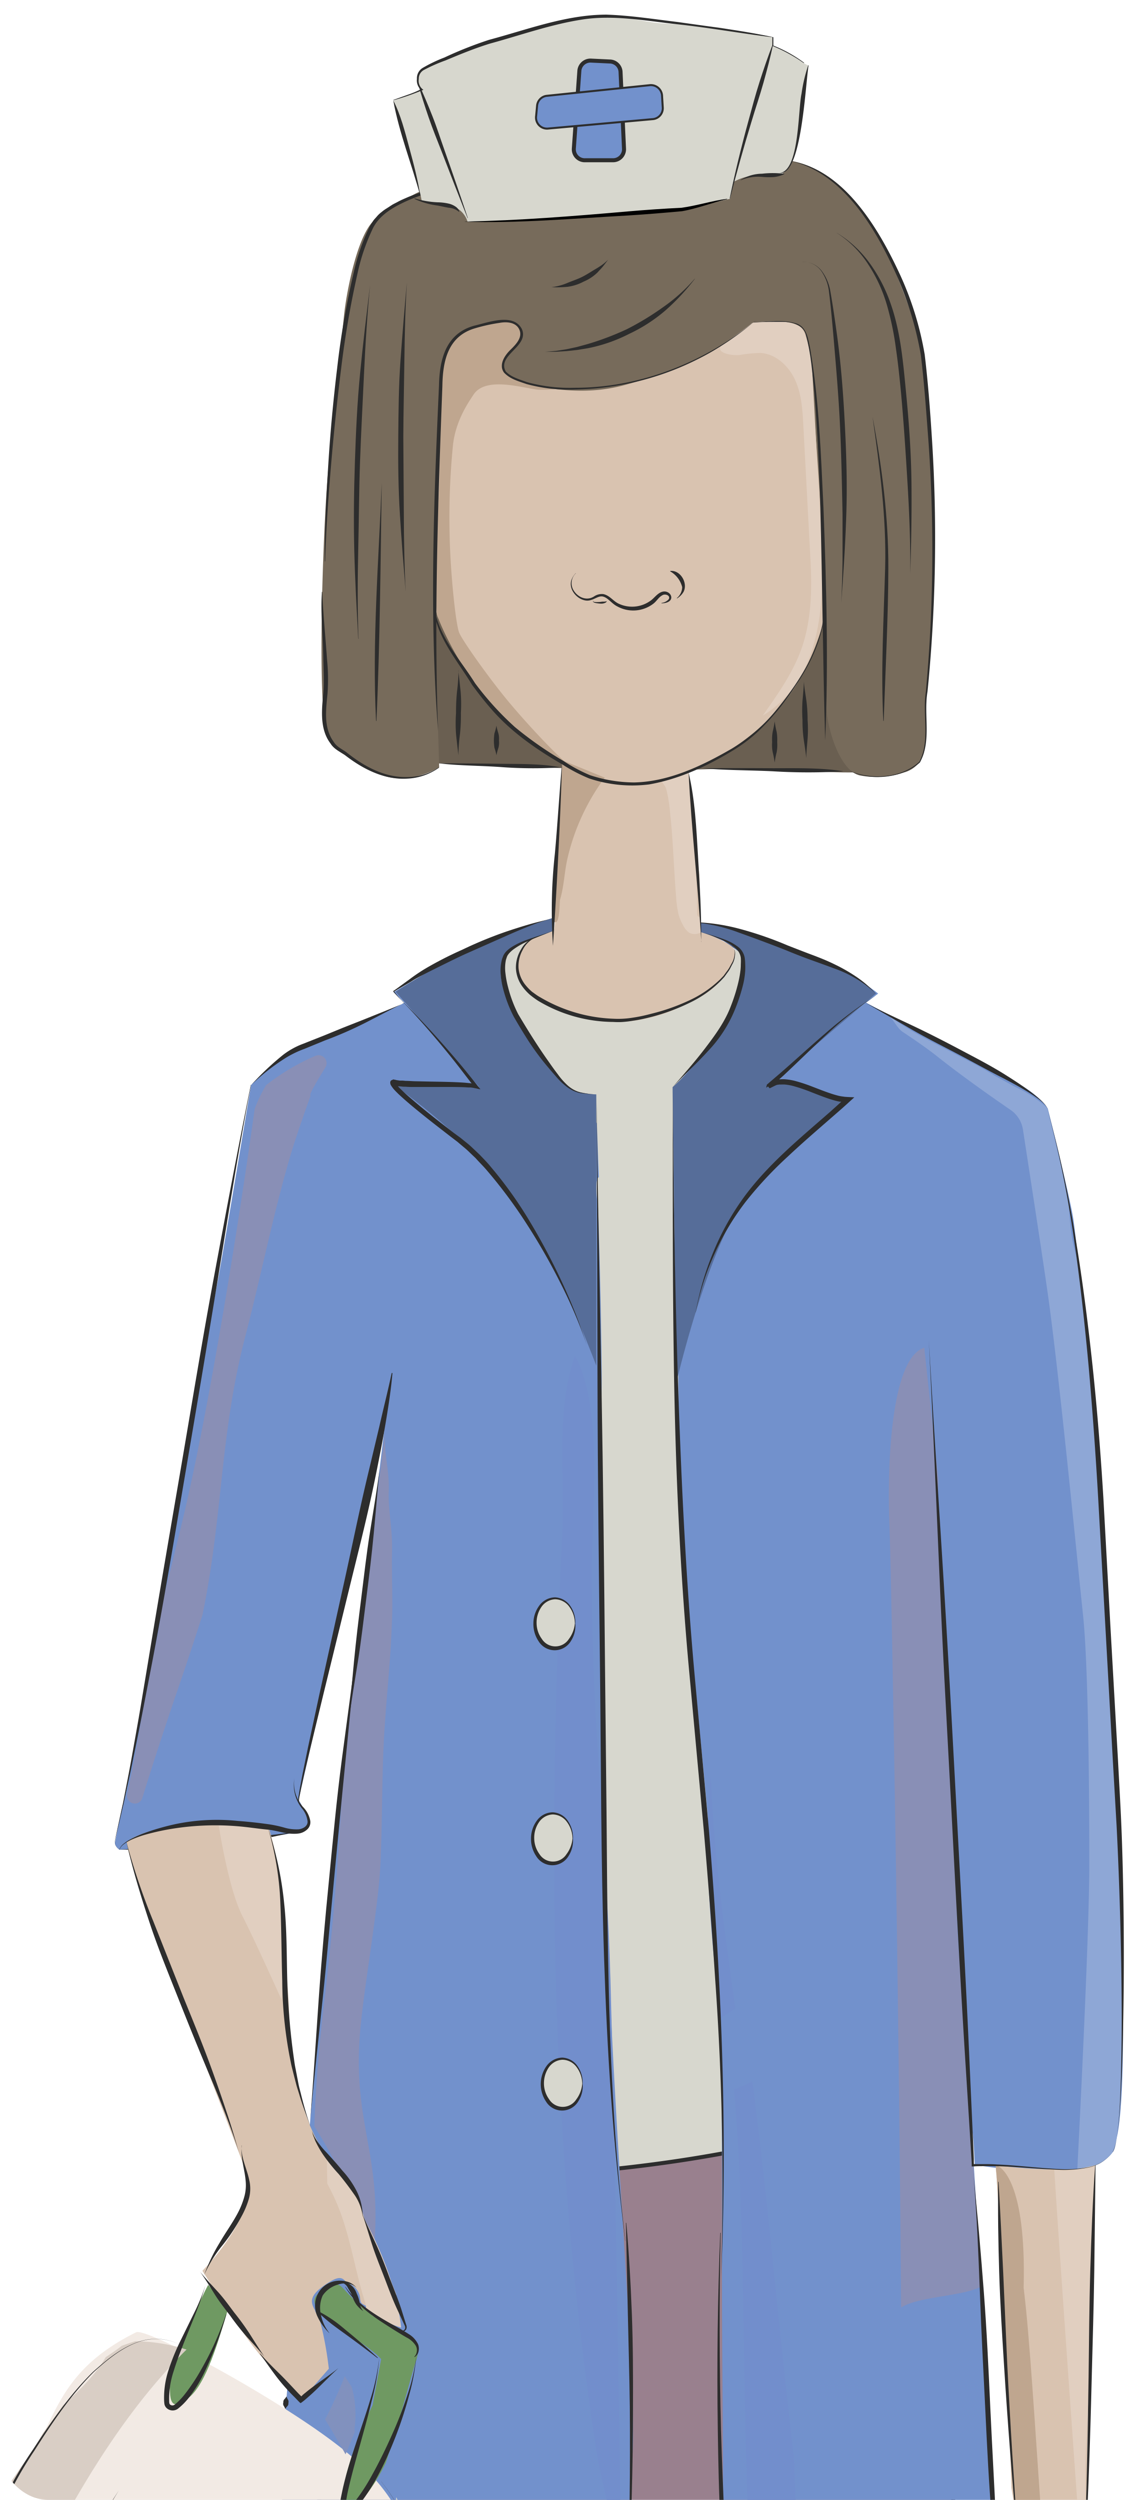<svg xmlns="http://www.w3.org/2000/svg" xmlns:xlink="http://www.w3.org/1999/xlink" viewBox="0 0 285 624"><defs><style>.cls-1{fill:none;}.cls-2{isolation:isolate;}.cls-3{clip-path:url(#clip-path);}.cls-4{fill:#d7d7ce;}.cls-5{fill:#99808e;}.cls-21,.cls-22,.cls-5{stroke:#2d2d2d;stroke-miterlimit:10;}.cls-21,.cls-22,.cls-6{fill:#7291cc;}.cls-7{fill:#2d2d2d;}.cls-8{fill:#d9c3b0;}.cls-9{fill:#f2eae4;}.cls-10{fill:#566d99;}.cls-11{fill:#6f9962;}.cls-12{fill:#8191be;}.cls-13{fill:#898fb6;}.cls-14{fill:#728ecc;}.cls-15{fill:#bfa68f;}.cls-16{fill:#d9cec5;mix-blend-mode:multiply;}.cls-17{fill:#8ea7d6;}.cls-18{fill:#e1cfc0;}.cls-19{fill:#6a5f51;}.cls-20{fill:#776b5b;}.cls-22{stroke-width:0.5px;}.cls-23{fill:#010101;}</style><clipPath id="clip-path"><rect class="cls-1" width="285" height="624" rx="12"/></clipPath></defs><g class="cls-2"><g id="artwork"><g class="cls-3"><g id="nurse_torso_neutral"><path class="cls-4" d="M126.66,236.07l-10,6.25,13,231.27c-.21,12.18-.21,67.56-.21,67.56l80.06,1.21L195.58,313l9-62-19.85-13.44-22.43-11-30.2,7.78A43.78,43.78,0,0,0,126.66,236.07Z"/><path class="cls-5" d="M139.23,628.61a837.4,837.4,0,0,0,99.31.13c-1.46-15.7-2.59-28.07-3.07-34.47-.59-7.76-2.53-34.48-5.06-69.58a74.63,74.63,0,0,1-18,5.27q-2.71.81-5.44,1.55c-32.89,9-66.63,12.23-100.24,12.14q-8.64,1.22-17.31,2c-1.88,15.9-6.05,48.91-10.18,82.06C99.3,627.45,119.33,627.58,139.23,628.61Z"/><path class="cls-6" d="M268,303.7c-1.09-6.29-6.27-26.95-6.27-26.95s-1.55-2.9-7.11-6.1l-38.28-20.37,3-2.26s-13.4-11.67-43.6-16.23a.57.57,0,0,0-.29,1.1c6,2.36,8.08,2.66,9.52,4.92s1.15,5.73-.48,10.17a56.94,56.94,0,0,1-6.61,12.21c-2.07,3.1-9.56,11.17-9.56,11.17s0,4.64,0,5.7l.18,5.84c.12,3.74.26,7.49.41,11.23,1.16,29.56-.22,53.7,1.34,83.25s5.82,64.68,8.1,94.28c.07.89.21,1.81.21,2.7.2,2.66.38,5.33.51,8,1.76,34.87,1.1,70.06,1.34,105l.18,26.77c0,4.46,0,8.92.09,13.38,0,2.72,0,2.67,2.69,2.71,2.3,0,4.61,0,6.91,0q26.49,0,52.94-1.68c.41,0,4.75-.26,4.75-.31-2-30.52-3.57-77.17-5.63-98.95.77,1.33,1.13,11.09,1.13,11.09s15.09,2.7,25.55,1.11c5.74-.88,8.94-3.53,9.93-7.88C285.26,505.73,270.66,318.88,268,303.7Z"/><path class="cls-6" d="M139.23,628.61q9.47.57,18.89.92c-.92-.24-.05-18.67,0-20.22.06-12-.68-23.86-1.41-35.84-1.88-30.86-3.95-61.75-5-92.58,0-1.25-.09-2.5-.13-3.75-.83-24.87-1.5-48.18-1.33-73.07.17-12-.42-21,0-31.1.21-4.73-.13-10.89-.13-15.62,0-5.14.22-9.59.18-14.73q-.15-15.42-.6-30.83-.13-4.77-.3-9.55c0-1.46-1.18-7.52.2-8.43-.17-4.24-.34-8.69-.51-13.42-4-4.35-11.74-13.13-16.62-21.29-1.22-2.06-8.69-12.92-9.06-15.4-.68-4.5,1.57-6.59,2.49-7.25,1.25-.91,13.66-7.19,12.12-7-6.2.8-24.72,9.49-26.92,10.68-.36.19-12.82,7.54-12.82,7.54s2.68,2.55,2.68,2.56c.14.49-12.14,5.11-18.49,8.17-13.18,4.94-19.77,12.47-19.77,12.47s-6.69,40.24-8.2,48.21C45.86,364.74,33.29,441.44,31.07,449c-.77,2.6-1.74,7.82-2.34,10.8-.21,1,1.08,1.92,1.08,1.92l2.17-.06-.31-1.83A38.59,38.59,0,0,1,51.43,455c3.5.07,15.52,1.22,15.52,1.22l.62,2.13s7.88-.66,9.11-2.25-2.09-6.83-2.09-6.83l21.8-95.83S83.65,461.05,82.7,471.07,70.38,607.94,70.38,615.46c0,1.8.05,6.35.12,12.36C93.48,627.44,116.44,627.43,139.23,628.61Z"/><path class="cls-7" d="M74.59,457.15c-3.69.72-7.37,1.57-11.06,2.31s-7.44,1.25-11.19,1.67a90.67,90.67,0,0,1-11.29.84c-1.89,0-3.78,0-5.66-.09l-2.83-.13-2.82-.17v0c1.89,0,3.77,0,5.64-.12s3.75-.28,5.62-.47l11.19-1.11c3.73-.44,7.44-1,11.19-1.37s7.49-.79,11.21-1.36Z"/><path class="cls-8" d="M271.85,598.42c.23-8.81.47-18,.88-26.81-.58-10.74,1-23.4.87-31.14a11.61,11.61,0,0,1-5.67,1,122.24,122.24,0,0,1-19.19-1c-.07,1.78.33,2.8.19,2.81,1.26,15.94,3.28,61.61,3.68,77.65.37,2.21.74,4.49,1.12,6.78,5.2-.4,12.13,2.19,17.33,1.7C271.61,619.6,271.51,608.23,271.85,598.42Z"/><path class="cls-9" d="M90,624.06a1.45,1.45,0,0,1-2.05.23c-.12.2-.21.41-.34.61-.79,1.31-3.05.15-2.26-1.16a43.74,43.74,0,0,0,3.62-8,1.17,1.17,0,0,1-.89-1.35c.06-.27.13-.55.2-.82-1.24-1.08-2.55-2.16-4-3.26C68.84,598.36,36.52,580.91,34,582.17c-22.26,11.07-19.35,24.48-31.58,38.6a52,52,0,0,0-6.07,8.63c34.34-.43,69-1.93,103.44-1.8a46.83,46.83,0,0,0-6.34-9C92.36,620.49,91.2,622.3,90,624.06Z"/><path class="cls-7" d="M156.71,646.42q.82-22.89.6-45.79c-.09-7.63-.32-15.26-.48-22.89s-.33-15.26-.49-22.89h.1c.68,7.61,1.1,15.24,1.39,22.87s.3,15.28.28,22.92q0,22.9-1.3,45.79Z"/><path class="cls-7" d="M180,557.34q-.54,24.54.09,49.07c.22,8.18.61,16.35.92,24.52s.67,16.34,1,24.52h-.1c-.86-8.14-1.45-16.31-1.9-24.48s-.6-16.37-.72-24.55q-.36-24.55.61-49.09Z"/><path class="cls-10" d="M138.19,229.09s-16.06,5.2-23.36,8.88c-4.16,2.1-16,9.58-16,9.58l20.79,23.69-21.7-.72a151.62,151.62,0,0,1,28.39,25.86c11,13.24,22.63,44.53,22.63,44.53l0-67.74s-4.49,0-6.91-1.8c-3.43-2.54-5.74-6.53-11.34-14.92a61.2,61.2,0,0,1-4.83-9.78,9.21,9.21,0,0,1,.27-7.76,8.76,8.76,0,0,1,4.29-3.55c3.57-1.49,7.94-3.05,7.94-3.05Z"/><path class="cls-10" d="M168,271.37l.88,74s9.26-40.14,20.18-49.78c9.13-8.07,21.88-21,21.88-21l-12.42-4.1-6.24.16L218.8,248a47,47,0,0,0-9.37-6.28c-5.91-3-13.92-5.63-19.35-7.8-6-2.41-15-3.61-15-3.61l0,2.39,5.25,1.89,4.29,3s4.48,7.29-8.15,24.29A56.68,56.68,0,0,1,168,271.37Z"/><path class="cls-11" d="M96.37,614.74c4.25-13.13,6.06-20.93,7.6-25.63,2.12-6.4-3.16-5.46-12.32-12.39-8-6-5.55-8.7-11.75-4.5s10.25,11.11,15.31,16.64l-2.15,11.55a91.43,91.43,0,0,0-6.54,17.23c-.47,2-1,7.22-1.21,10l1.86,0A46.27,46.27,0,0,0,96.37,614.74Z"/><path class="cls-11" d="M52,570.33c-1,1.75-10.29,21.11-9.74,23.72s-.95,9.23,5,4.36c4.32-3.58,7.33-14.17,9.69-22C55.41,574.28,53.62,572.34,52,570.33Z"/><path class="cls-8" d="M78.77,577a1.24,1.24,0,0,1-.11-.36c-1.57-2.58-.77-4.25,3.51-6.95,2.59-1.63,3.48-1.19,4.39.12a4.4,4.4,0,0,1,3.4,4,4.09,4.09,0,0,0,.18.87l.26.32a11.32,11.32,0,0,0,1.84.93,20.28,20.28,0,0,0,4.49.94A6.93,6.93,0,0,0,99,572.75s-7-17.35-9.95-25c-8.74-10.92-10.85-12.94-14.62-26.37C72,513,72.57,505.24,71.89,496.5c-.42-5.34-.79-10.66-.68-16-.81-7.72-1.69-17.34-4.26-24.67-5.11-.29-13.17-.93-17.34-.76-3.76.76-13.06,1-17.94,4.69.29,7.62,30.47,82.78,30.57,84.83.49,10.19-11.68,22.22-11.68,22.22S61.52,584.46,66,589s9.68,9.66,9.68,9.66l6.45-7.39A84.42,84.42,0,0,0,80,579.58Q79.4,578.28,78.77,577Z"/><path class="cls-12" d="M88.61,605.75a25.19,25.19,0,0,0-.76-9.92c-.57-.9-1.16-1.8-1.74-2.7a103.46,103.46,0,0,1-4.92,10.79c1.77,2.87,3.49,5.78,5.12,8.72q1.17-2.79,2.32-5.6A4.24,4.24,0,0,1,88.61,605.75Z"/><path class="cls-13" d="M97.93,387.2c.15-5.28-1-10.35-.83-14.86.26-6.15-1.69-10.25-.64-16.59.06-.31-4.06,31.65-9.22,71.28-.17,4.05-1.29,10.58-1.49,14.63a4.68,4.68,0,0,1,0,.92c0,.43-.09.86-.13,1.29-1,19.7-2.58,39.37-5,58.94-1,9.31-1.84,18.62-2.09,28,5.54,8.51,10.29,19.51,15,29.11,1.7-22.81-5.51-30.1-3.57-52.9.9-10.62,4.39-30,5-40.62.57-10,.38-23.24,1-33.35.77-12.5,1.58-17.4,2-29.91C98.09,399,97.8,391.87,97.93,387.2Z"/><path class="cls-13" d="M242.66,533.59c-.53-5.45-.95-21.23-1.47-26.68-1.54-16.07-2.47-25.63-2.29-41.78.09-8.05-1.6-16.91-1.72-24.95-.12-8.2-.53-16.41-1-24.59s-1-16.24-1.57-24.36a203.39,203.39,0,0,1-.22-20.66c0-.47,0-.95,0-1.42-2-18.35-3.52-32.73-3.52-32.73-8.06,2.4-9.39,27.81-8.69,44.83.44,10.8,2.31,113,2.9,194.75,4.18-2.76,15.4-2.8,19.81-5.18C244.27,556,243.76,549.23,242.66,533.59Z"/><path class="cls-14" d="M147.87,397.26c-.68-16.22,3.58-44.54-4.26-58.83-4.86,13.83-2.45,29.39-3.14,43.76-.77,16.09-1.37,32.19-1.71,48.29-.7,32.14-.42,64.32,1.43,96.42,1.6,28,4.39,55.84,8.57,83.54.88,5.83,2.55,12.38,4,18.86l2.27.11c-.72-45.11-1.3-90.22-2.55-135.32C151.58,461.82,147.87,429.56,147.87,397.26Z"/><path class="cls-13" d="M78.86,263.52a55.66,55.66,0,0,0-12.41,7.36,37.88,37.88,0,0,0-2.83,5.88c-4,28.68-11.36,74.88-18,102.65q-2.53,10.53-5.16,21a2,2,0,0,0-.05.26,83,83,0,0,1-1.25,8.42c-.65,3.1-1.41,6.17-2.17,9.24a.86.86,0,0,0,0,.17c-1.52,9.81-3.1,19.62-5.23,29.32a2,2,0,0,0,1,2.14h0a1.94,1.94,0,0,0,2.79-1.15c3-9.73,6.2-19.39,9.5-29,1.89-5.51,3.7-11,5.48-16.57l.06-.22c5.15-24.89,4.29-44.9,10.71-69.57,3.89-14.94,6.92-30.38,11.29-45.18,1.55-5.22,4.76-14.12,5-14.83-.65.1,1.61-3.59,3.76-7.13A2,2,0,0,0,78.86,263.52Z"/><path class="cls-15" d="M255.79,572c0-.27-.07-.56-.11-.88.73-26.49-5.63-30.44-6.94-30.63.89,12.18,3,54.48,3.37,66.68.12,4.25.63,8.5.95,12.74.2,2.61.37,5.22.54,7.83q3.22-.24,6.43-.51C258.64,607.34,257.12,582.53,255.79,572Z"/><path class="cls-16" d="M33.74,584.41q-1.68.54-3.33,1.14c-1.28,1-2.62,1.91-4,2.83-2.6,4.47-6.6,8.34-10.68,12-1.59,2.37-3.29,4.66-5,6.94a85.51,85.51,0,0,1-5.68,8.76c-1.32,2-2.76,4-4.2,6C-.28,624.53-1.4,627-2.5,629.39q9.16-.12,18.37-.33c8.25-14.93,18.17-30.12,30.72-42.57A43.13,43.13,0,0,0,33.74,584.41Z"/><ellipse class="cls-4" cx="140.48" cy="520.12" rx="5" ry="6.23"/><path class="cls-7" d="M145.43,520.12a7.1,7.1,0,0,0-1.36-4.07,4.46,4.46,0,0,0-3.59-1.91,4.39,4.39,0,0,0-3.46,2,7,7,0,0,0-1.15,4,6.75,6.75,0,0,0,1.29,3.87,4,4,0,0,0,6.75.08,7.48,7.48,0,0,0,1.52-4h.1a6.9,6.9,0,0,1-1.05,4.37,4.71,4.71,0,0,1-8.12.08,7.82,7.82,0,0,1,.13-8.8,5,5,0,0,1,4-2.13,4.89,4.89,0,0,1,3.84,2.23,7.26,7.26,0,0,1,1.21,4.25Z"/><ellipse class="cls-4" cx="138.63" cy="405.18" rx="5" ry="6.23"/><path class="cls-7" d="M143.59,405.18a7.1,7.1,0,0,0-1.36-4.07,4.46,4.46,0,0,0-3.6-1.91,4.39,4.39,0,0,0-3.45,2,6.88,6.88,0,0,0-1.15,4,6.7,6.7,0,0,0,1.29,3.87,4,4,0,0,0,6.75.08,7.57,7.57,0,0,0,1.52-3.95h.1a6.88,6.88,0,0,1-1.05,4.36,4.72,4.72,0,0,1-8.13.09,7.67,7.67,0,0,1-1.28-4.45,7.54,7.54,0,0,1,1.42-4.35,5,5,0,0,1,4-2.13,4.9,4.9,0,0,1,3.85,2.23,7.26,7.26,0,0,1,1.21,4.25Z"/><ellipse class="cls-4" cx="138.03" cy="458.9" rx="5" ry="6.23"/><path class="cls-7" d="M143,458.9a7.15,7.15,0,0,0-1.36-4.07,4.5,4.5,0,0,0-3.6-1.92,4.4,4.4,0,0,0-3.45,2,6.8,6.8,0,0,0-1.15,4,6.74,6.74,0,0,0,1.28,3.86,4,4,0,0,0,6.76.09,7.57,7.57,0,0,0,1.52-4h.1a7,7,0,0,1-1.05,4.36,4.71,4.71,0,0,1-8.13.08,7.61,7.61,0,0,1-1.28-4.44,7.46,7.46,0,0,1,1.42-4.35,4.92,4.92,0,0,1,4-2.13,4.84,4.84,0,0,1,3.84,2.23,7.34,7.34,0,0,1,1.22,4.25Z"/><path class="cls-4" d="M98.72,627.6h2.65c-.8-1.42-1.6-2.85-2.42-4.26C98.92,624.67,98.83,626.11,98.72,627.6Z"/><path class="cls-17" d="M280,469.62c-.9-23.65-2.68-46-3.69-69.67-.78-18.12-2.63-37.75-3.58-55.87-.41-7.65-2.63-19.05-3-26.71-.8-3.8-1.6-5.87-2.14-9.71-.68-4.74-.48-8.47-1.61-12.8s-4.35-18.24-4.35-18.24a29.49,29.49,0,0,0-7-4.81c-1.77-.84-3.84-2.05-6-3.21a91.54,91.54,0,0,0-8.12-4.49c-6.63-3.61-12.78-6.23-18.75-10.82,1.32,1,2.21,3.18,3.56,4.17l.11.08c.28.2,5.37,3.53,8.56,6.07,6.37,5.07,14.37,10.66,18.43,13.44a7.31,7.31,0,0,1,3.09,4.9c1.28,8.28,4.76,30.81,6.23,41.15,2.78,19.65,7,63.12,8.79,80.12,1.31,12.59,1.56,43.73,1.56,61.91,0,19.1-3,76.4-3,76.4a22.16,22.16,0,0,0,5.4-1.4c1-.44,3.44-2.29,3.93-3.81.59-1.87,1.39-10.68,1.39-10.68S280.89,493.28,280,469.62Z"/><path class="cls-14" d="M179.81,503.74a29.1,29.1,0,0,0,3.87-2.41c-2.73-19.33-5.42-38.76-6.14-58.26a185.3,185.3,0,0,0-.48,28.57C177.6,482.37,178.7,493.06,179.81,503.74Z"/><path class="cls-14" d="M199,630.1c-.25-5.18-.48-10.35-.62-15.52-.44-4.25-.91-8.51-1.39-12.75-3.11-27.42-5.48-54.94-9.06-82.3a49.34,49.34,0,0,1-4.57,2.05c1.21,14.06,1.74,28.15,2.07,42.26.5,22.09.56,44.22,1.53,66.29C191,630.15,195,630.15,199,630.1Z"/><path class="cls-18" d="M271.17,624.15c-.28-10.77.44-21.52,1.07-32.28-.55-7,.36-13.38.44-18.16.12-6.54.92-33.24.92-33.24s-3.32.77-5.16,1.06a15.34,15.34,0,0,1-5.11,0c1.33,20.92,3.73,54.54,5.88,84.85l2-.2C271.21,625.51,271.18,624.83,271.17,624.15Z"/><path class="cls-18" d="M70.28,499.06c0-.15,1.25-8.82,1.25-8.82-.38,2.63-.62-6.85-.68-7.82A147.59,147.59,0,0,0,67,455.87a99,99,0,0,0-12.44-.71s2.38,16.06,6,23.13C63.44,483.86,70.28,499.06,70.28,499.06Z"/><path class="cls-18" d="M91.36,554.58a10.84,10.84,0,0,1-1-3.79,35,35,0,0,0-1.85-4,57,57,0,0,1-6.87-9c0,2.42.08,4.86.11,7.28.56,1.06,1.11,2.13,1.62,3.22,4,8.48,5,17.55,7.83,26.41a4.05,4.05,0,0,1,.19,1.72l1.7,1.65a45.78,45.78,0,0,0,7.1,2.94C99.21,571.87,95.68,562.61,91.36,554.58Z"/><path class="cls-7" d="M101,250.31c-3.28,1.6-6.51,3.34-9.76,5a96,96,0,0,1-10.08,4.4l-5.09,2.09a25.47,25.47,0,0,0-4.79,2.32,52.21,52.21,0,0,0-8.57,6.74l0,0a71,71,0,0,1,8-7.55,19.17,19.17,0,0,1,4.91-2.73l5.07-2,5.06-2.07,2.54-1,2.54-1c3.38-1.37,6.8-2.69,10.15-4.15Z"/><path class="cls-7" d="M86.89,431c.59-5.38,1-10.78,1.52-16.17s1.17-10.77,1.85-16.14,1.27-10.75,2.13-16.1,1.74-10.69,2.48-16.05h0c-.58,5.38-1,10.78-1.51,16.18s-1.16,10.76-1.85,16.12-1.28,10.75-2.15,16.1-1.73,10.7-2.47,16.06Z"/><path class="cls-7" d="M89.34,409.1c-1.07,10-2,20-3,30s-1.93,20-2.9,30-1.79,20-2.86,30-2.14,20-3.08,30h0c.78-10,1.4-20,2.1-30s1.6-20,2.59-30,1.89-20,3.2-29.95,2.7-19.9,3.92-29.87Z"/><path class="cls-7" d="M71.55,598.2a3.64,3.64,0,0,0,.4.82,1.08,1.08,0,0,1,.08.8,1,1,0,0,1-.22.77,3.36,3.36,0,0,0-.56.74h0a3.2,3.2,0,0,0-.41-.83,1,1,0,0,1-.07-.8,1.07,1.07,0,0,1,.22-.77,3.14,3.14,0,0,0,.56-.74Z"/><path class="cls-7" d="M90.62,553.49a11.89,11.89,0,0,0-2.23-5.84c-1.2-1.71-2.45-3.37-3.81-5a43.54,43.54,0,0,1-4-5,25.54,25.54,0,0,1-1.62-2.83c-.26-.47-.42-1-.63-1.49s-.3-1-.47-1.53h0a13.47,13.47,0,0,0,.62,1.47,13.12,13.12,0,0,0,.84,1.34,22.34,22.34,0,0,0,2,2.43c1.44,1.54,2.85,3.13,4.21,4.79a22.82,22.82,0,0,1,3.68,5.35,14.58,14.58,0,0,1,1.4,6.32Z"/><path class="cls-7" d="M104.1,586.74a52.29,52.29,0,0,1-1.88,11,96.6,96.6,0,0,1-3.46,10.61c-2.72,6.91-6,13.72-11.15,19.36l-.25.27-.42.39-.86.78-.87.79-.44.4-.11.1-.06.05s0,0,0-.06l0-.29.09-2.37,0-.6v-.3a1,1,0,0,1,0-.2l.09-.7c.11-.94.24-1.87.43-2.79s.37-1.84.59-2.75c.86-3.63,2-7.18,3.17-10.7s2.39-7,3.46-10.56a52.87,52.87,0,0,0,2.31-10.84h0a60,60,0,0,1-1.91,11C92,602.84,91,606.41,90,610s-2,7.12-2.84,10.7c-.21.9-.41,1.79-.56,2.69s-.32,1.8-.43,2.7L86,627l0,.35c0,.11,0,0,.08,0l.15-.12.15-.13.08-.07.22-.24a47.31,47.31,0,0,0,6.26-9c1.79-3.21,3.41-6.53,4.91-9.9a97.15,97.15,0,0,0,4-10.35,46.12,46.12,0,0,0,2.28-10.83Z"/><path class="cls-7" d="M56.54,577.68a95.46,95.46,0,0,1-5.36,14.23,35.13,35.13,0,0,1-4,6.57,15.78,15.78,0,0,1-2.79,2.81,2.21,2.21,0,0,1-2.52,0,1.85,1.85,0,0,1-.79-1.15,8.59,8.59,0,0,1-.09-1,21.86,21.86,0,0,1,1.16-7.69,54.71,54.71,0,0,1,2.89-7.08l3.35-6.82a49.65,49.65,0,0,0,2.88-7h0c-1.36,4.88-3.5,9.52-5.33,14.22-.92,2.35-1.83,4.69-2.55,7.07a21.77,21.77,0,0,0-1.14,7.23c0,.27,0,.66.06.84a.56.56,0,0,0,.26.37.92.92,0,0,0,1,0,15.8,15.8,0,0,0,2.53-2.57,47.33,47.33,0,0,0,4.14-6.22,76.55,76.55,0,0,0,6.21-13.78Z"/><path class="cls-7" d="M95.18,619.35a60.48,60.48,0,0,1,10.93,21.9,74,74,0,0,1,2,24.49,113.35,113.35,0,0,1-4.7,24.2,168.16,168.16,0,0,1-9,23A73.14,73.14,0,0,1,61.42,748.7a59.94,59.94,0,0,1-11.58,4.52A53.29,53.29,0,0,1,37.53,755a48.71,48.71,0,0,1-12.39-1.2c-1-.26-2-.46-3-.78a24.15,24.15,0,0,1-3-1A40,40,0,0,1-2.7,730.75c-.43-1-.8-1.93-1.16-2.91s-.66-2-.94-3c-.59-2-1.09-4-1.55-6-.9-4-1.54-8.12-2-12.21s-.85-8.19-1.19-12.29S-10,686.14-10,682A176.91,176.91,0,0,1-8.9,657.35a107.4,107.4,0,0,1,2.19-12.17,85.19,85.19,0,0,1,3.65-11.8A97.93,97.93,0,0,1,8.22,611.47c4.49-6.85,9.16-13.71,15.06-19.47,3.06-2.71,6.27-5.41,10.09-7a14.39,14.39,0,0,1,6-1.19,13.87,13.87,0,0,1,5.9,1.6v0a13.83,13.83,0,0,0-5.89-1.57,14.44,14.44,0,0,0-6,1.22c-3.78,1.63-7,4.34-10,7.07C17.59,597.93,13,604.81,8.59,611.72a97.29,97.29,0,0,0-11,21.91,87.54,87.54,0,0,0-3.49,11.75,107.38,107.38,0,0,0-2,12.09A180.92,180.92,0,0,0-8.82,682c.11,4.09.23,8.2.51,12.27s.73,8.17,1.23,12.23,1.14,8.1,2,12.08c.44,2,.94,4,1.52,5.92.28,1,.6,1.94.91,2.91s.7,1.89,1.13,2.81A38.86,38.86,0,0,0,14.2,748.17a39.54,39.54,0,0,0,5.42,2.68,23.61,23.61,0,0,0,2.87,1c1,.31,2,.5,2.94.75a47.07,47.07,0,0,0,12.07,1.17,52.42,52.42,0,0,0,12-1.78,59.12,59.12,0,0,0,11.33-4.41,70.84,70.84,0,0,0,19.33-14.73,76,76,0,0,0,7.56-9.58,84.43,84.43,0,0,0,5.89-10.73,166.71,166.71,0,0,0,9.16-22.78,112.55,112.55,0,0,0,5-24,73.44,73.44,0,0,0-1.79-24.41,59.76,59.76,0,0,0-10.77-21.94Z"/><path class="cls-7" d="M65,587.49c1.49,1.76,3.15,3.39,4.79,5s3.2,3.32,4.79,5l.61.61c.07.07.07,0,.09.06s0,0,0,0a6.47,6.47,0,0,1,.91-.82c.89-.74,1.81-1.44,2.75-2.12,1.88-1.36,3.79-2.68,5.6-4.11l0,0c-1.71,1.56-3.33,3.22-5,4.85-.83.82-1.67,1.61-2.55,2.36l-.65.57a11.57,11.57,0,0,1-1.07.84c-.21.27-.39-.06-.58-.21l-.52-.54-.6-.62a47.54,47.54,0,0,1-4.61-5.22c-1.4-1.86-2.71-3.78-4.08-5.64Z"/><path class="cls-7" d="M60.37,535.56c-.24,3,1.27,5.64,1.88,8.6a9.27,9.27,0,0,1-.07,4.62A21.26,21.26,0,0,1,60.46,553a46.33,46.33,0,0,1-4.88,7.44A32.3,32.3,0,0,0,51,567.89h0a43.15,43.15,0,0,1,3.82-8c1.48-2.57,3.22-4.93,4.57-7.48a20.44,20.44,0,0,0,1.61-4,10.76,10.76,0,0,0,.35-4.13c-.24-2.84-1.34-5.79-.93-8.76Z"/><path class="cls-7" d="M261.69,277a3.16,3.16,0,0,0-.84-1.4,13,13,0,0,0-1.24-1.1c-.88-.67-1.8-1.29-2.74-1.87-1.89-1.16-3.84-2.21-5.8-3.25-3.95-2-7.83-4.16-11.76-6.23s-7.91-4.05-11.76-6.28L216,250.2v0c3.92,2.09,8,3.95,12,5.84s8,3.94,11.89,6,7.9,4.12,11.66,6.52c1.89,1.19,3.75,2.42,5.55,3.74.9.66,1.78,1.36,2.62,2.09a13.25,13.25,0,0,1,1.19,1.18,3.31,3.31,0,0,1,.79,1.46Z"/><path class="cls-7" d="M232,334.53c1.16,20.18,2.48,40.36,3.73,60.53s2.32,40.35,3.4,60.53,2.22,40.35,3.1,60.54l.68,15.15.33,7.57,0,.94c0,.41,0,.41.09.4.52,0,1.24,0,1.85,0,1.26,0,2.53,0,3.79.09,5.07.21,10.08.87,15.12,1.12a30.7,30.7,0,0,0,7.54-.39,9.76,9.76,0,0,0,6.27-3.86h0a9.89,9.89,0,0,1-6.28,3.94,31.33,31.33,0,0,1-7.55.5c-5.06-.19-10.09-.76-15.13-.88-1.26,0-2.52-.05-3.78,0-.65,0-1.2,0-1.94.06h-.42c-.09,0-.09,0-.09-.12v-.21l0-.59-.06-1-.47-7.56-.95-15.13c-1.28-20.17-2.34-40.36-3.39-60.54s-2.23-40.37-3.1-60.56S233,354.72,232,334.53Z"/><path class="cls-7" d="M278,537.13a12.56,12.56,0,0,0,1-3.92c.18-1.35.33-2.7.44-4.06q.33-4.08.46-8.16c.2-5.44.27-10.89.28-16.33,0-10.9-.22-21.79-.59-32.68-.19-5.44-.41-10.88-.69-16.32l-.94-16.3-1.82-32.65-1.83-32.63q-.93-16.31-2.35-32.59c-1-10.84-2.15-21.67-3.74-32.45a272.84,272.84,0,0,0-6.52-32h0A296.86,296.86,0,0,1,268.65,309c1.77,10.75,3.15,21.58,4.3,32.42s2,21.72,2.66,32.6l1.79,32.64,1.85,32.63c.28,5.44.61,10.89.84,16.34s.37,10.9.47,16.35q.3,16.35,0,32.7c-.09,5.45-.25,10.9-.52,16.34-.13,2.72-.31,5.44-.56,8.16-.13,1.35-.29,2.71-.48,4.06a12.61,12.61,0,0,1-1.07,3.92Z"/><path class="cls-7" d="M250.86,659.19q-1.76-14.41-3-28.9c-.84-9.65-1.29-19.33-1.76-29s-1-19.34-1.34-29q-.27-7.26-.62-14.51c-.25-4.83-.55-9.66-.94-14.49h0c.47,4.82.95,9.64,1.37,14.46s.81,9.65,1.18,14.48c.74,9.66,1.17,19.34,1.62,29s1,19.33,1.46,29,1,19.33,2,29Z"/><path class="cls-7" d="M49.93,567c1.41,1.74,2.94,3.38,4.43,5s2.81,3.47,4.15,5.25a65.76,65.76,0,0,1,3.93,5.43c1.2,1.88,2.37,3.8,3.65,5.63h0c-1.41-1.73-2.94-3.37-4.43-5a65.66,65.66,0,0,1-4.15-5.26c-1.35-1.77-2.74-3.52-3.92-5.42s-2.37-3.81-3.65-5.63Z"/><path class="cls-7" d="M82.26,582.38A14,14,0,0,1,79.19,578a6.47,6.47,0,0,1,.28-5.56,6.07,6.07,0,0,1,4.66-3.11,6.62,6.62,0,0,1,2.77.26,4.51,4.51,0,0,1,2.2,1.51h0A3.64,3.64,0,0,0,86.8,570a5.53,5.53,0,0,0-2.46.29A6.79,6.79,0,0,0,80.6,573a7.39,7.39,0,0,0-.46,4.69,10.42,10.42,0,0,0,2.13,4.66Z"/><path class="cls-7" d="M-4.59,696.44c2.56-6.38,4.87-12.85,7.23-19.3S7.53,664.29,10.2,658A190.11,190.11,0,0,1,19,639.26l2.53-4.51,2.63-4.44,2.73-4.37,2.81-4.32h0L27,626l-2.52,4.49-2.38,4.56-2.27,4.62q-4.41,9.28-8.46,18.74c-2.65,6.32-5.11,12.73-7.82,19l-8.13,18.94Z"/><path class="cls-7" d="M146.6,335.79A120.8,120.8,0,0,0,140,320.28a156.06,156.06,0,0,0-8.35-14.61,120.84,120.84,0,0,0-10-13.48c-.89-1.07-1.88-2-2.82-3.07l-1.51-1.44a20,20,0,0,0-1.54-1.38L114.24,285l-1.68-1.28-3.34-2.59c-2.22-1.73-4.43-3.49-6.59-5.3-1.08-.92-2.15-1.84-3.19-2.83-.25-.25-.51-.5-.76-.77a7.36,7.36,0,0,1-1-1.28,1.38,1.38,0,0,1-.21-.69.74.74,0,0,1,.23-.57l.45-.21s.06,0,.12-.05l.29.08c.18,0,.37.09.54.11l.77.11.52,0c.34,0,.68.06,1,.07.69,0,1.39.07,2.09.09l4.2.09c2.81.05,5.63.08,8.46.28l1.07.1c.17,0,.37.05.52.07h0s.08,0,.06,0l0,0-.1-.12L115.15,267c-1.71-2.22-3.48-4.4-5.28-6.56-3.6-4.31-7.36-8.5-11.3-12.51h0c4,4,7.88,8,11.63,12.23,1.87,2.1,3.71,4.24,5.51,6.4l2.66,3.28,1.21,1.54.33.41.09.11s-.06,0-.08,0l-.25-.05c-.33-.07-.66-.16-1-.21l-.55-.12-.51-.07-.52,0-1-.06c-2.78-.11-5.6-.06-8.41-.06-1.4,0-2.81,0-4.23,0-.7,0-1.41,0-2.12-.07-.36,0-.71,0-1.07-.06l-.54-.05-.26,0h0s-.43-.28.93,1c1,1,2.06,1.87,3.12,2.78,2.13,1.81,4.32,3.57,6.53,5.3l3.33,2.58L115,284l1.67,1.35c.57.44,1.08.93,1.6,1.42l1.55,1.47c1,1.05,2,2.05,2.87,3.14a102.33,102.33,0,0,1,9.82,13.81,160.19,160.19,0,0,1,7.9,14.94,139,139,0,0,1,6.2,15.69Z"/><path class="cls-7" d="M173.77,327.55a71.29,71.29,0,0,1,4.3-14.76,66,66,0,0,1,7.44-13.53c6.07-8.43,14.16-15,21.85-21.74l2-1.8c.43-.38.43-.39.56-.51l.15-.14.07-.07s.06-.05,0,0H210l-.21,0-.59-.12c-.78-.18-1.53-.41-2.28-.66-1.49-.5-2.92-1.08-4.35-1.63a42.14,42.14,0,0,0-4.31-1.47,12.61,12.61,0,0,0-2.16-.4,7.69,7.69,0,0,0-1.07,0,2.93,2.93,0,0,0-.42,0l-.5.07c-.1,0-.54.22-.85.37l-1,.5a1.88,1.88,0,0,1-.25-.27l-.13-.15,0-.05,0,0,0,0h0l-.49.3h0v-.07l.16-.68,3.43-2.94c3.86-3.35,7.63-6.84,11.54-10.17a101.41,101.41,0,0,1,12.35-9.19v0a89.3,89.3,0,0,0-12.07,9.5c-3.77,3.46-7.41,7.08-11.17,10.59l-1,.88s0,0,0,0l.05,0h0s0,0,.27,0a8.54,8.54,0,0,1,1.24,0,14.25,14.25,0,0,1,2.38.4,40.88,40.88,0,0,1,4.46,1.48c1.44.55,2.87,1.12,4.3,1.6.72.25,1.44.46,2.16.64l.54.11,1,.14c.74.06,1.61.09,2.36.12-.51.49-1.11,1-1.65,1.51l-1.45,1.3-2.05,1.79c-3.87,3.38-7.76,6.71-11.48,10.21a96.43,96.43,0,0,0-10.42,11.16A65.25,65.25,0,0,0,178.47,313a64.42,64.42,0,0,0-4.68,14.6Z"/><path class="cls-7" d="M156.18,559.35c-1.51-11.8-2.66-23.64-3.52-35.51s-1.4-23.75-1.79-35.65c-.77-23.79-.74-47.58-1-71.36s-.57-47.57-.62-71.36-.1-47.57-.27-71.36h0c.34,23.78.82,47.56,1.25,71.35s.68,47.57.9,71.36l.37,35.68c.1,11.89.17,23.78.38,35.67s.58,23.77,1.24,35.64,1.66,23.73,3.1,35.54Z"/><path class="cls-7" d="M180.13,568.3a726.54,726.54,0,0,0-1.49-74.23c-.8-12.35-1.78-24.69-2.83-37l-3.4-37c-2.35-24.66-3.54-49.44-4-74.2s-.36-49.53-.38-74.3h0c.18,24.77.53,49.53,1.35,74.27s2,49.47,4.29,74.12l3.42,37c1,12.34,1.89,24.7,2.51,37.07,1.27,24.75,1.61,49.54.53,74.29Z"/><path class="cls-7" d="M175.27,232.75a52,52,0,0,1,6,1.88,12.26,12.26,0,0,1,2.84,1.54A4.43,4.43,0,0,1,186,239a12.1,12.1,0,0,1,.14,1.63,14.92,14.92,0,0,1,0,1.64,20.18,20.18,0,0,1-.46,3.21,43.73,43.73,0,0,1-1.94,6.1,33.12,33.12,0,0,1-6.86,10.75c-2.85,3.14-6,6-8.86,9h0c2.78-3.17,5.57-6.34,8.11-9.67s5-6.71,6.44-10.57a43.31,43.31,0,0,0,1.86-5.93,26.15,26.15,0,0,0,.53-3,15.11,15.11,0,0,0,.08-1.51,12.82,12.82,0,0,0,0-1.52,3.69,3.69,0,0,0-1.32-2.44,12.29,12.29,0,0,0-2.57-1.69,36.47,36.47,0,0,0-5.87-2.25Z"/><path class="cls-7" d="M138.1,232.42c-2.25.89-4.54,1.75-6.73,2.74a18.07,18.07,0,0,0-3.08,1.79,7,7,0,0,0-1.25,1.17l-.24.33-.17.35-.26.79a10.29,10.29,0,0,0-.11,3.42,22.94,22.94,0,0,0,.66,3.46,31.9,31.9,0,0,0,2.5,6.65c2.44,4.11,5,8.22,7.8,12.13.69,1,1.41,2,2.13,2.93a17.23,17.23,0,0,0,2.36,2.68,8.14,8.14,0,0,0,3.06,1.78,23.57,23.57,0,0,0,3.58.52v0a29.72,29.72,0,0,1-3.63-.35,8.76,8.76,0,0,1-3.29-1.63,17.35,17.35,0,0,1-2.64-2.57c-.8-.91-1.59-1.84-2.37-2.77a65.5,65.5,0,0,1-4.34-5.88c-1.33-2.07-2.56-4.1-3.8-6.27a33.07,33.07,0,0,1-2.62-6.92,19.76,19.76,0,0,1-.6-3.68,10.64,10.64,0,0,1,.37-3.79c.12-.31.23-.61.37-.92l.27-.44.32-.39a7.62,7.62,0,0,1,1.49-1.2,18.81,18.81,0,0,1,3.32-1.61c2.3-.84,4.61-1.53,6.89-2.36Z"/><path class="cls-7" d="M100.74,250.19c-.43-.4-.84-.83-1.24-1.27s-.74-.81-1.27-1.44c-.08-.1.11-.16.18-.23l.32-.22.51-.36,1-.73,2-1.45a44.88,44.88,0,0,1,4.21-2.83,91.4,91.4,0,0,1,9-4.59,102.53,102.53,0,0,1,11-4.53c1.87-.63,3.76-1.23,5.65-1.78s3.81-1,5.74-1.46v0a48.34,48.34,0,0,0-5.6,1.86c-1.82.72-3.63,1.49-5.43,2.29L116,238.24c-3,1.4-6,2.91-9,4.4-1.48.76-3,1.52-4.36,2.41l-2.18,1.27-1.09.63-.54.32-.2.12c-.05.05-.21.07-.11.15.24.32.65.87,1,1.31a16.49,16.49,0,0,0,1.18,1.33Z"/><path class="cls-7" d="M172.07,230.16a49.56,49.56,0,0,1,12.63,1.68A89.87,89.87,0,0,1,196.75,236c2,.78,3.94,1.54,5.92,2.28s4,1.54,5.89,2.48a41.44,41.44,0,0,1,5.55,3.21,27.38,27.38,0,0,1,4.79,4.19h0a29.12,29.12,0,0,0-10.73-6.49c-2-.76-3.95-1.45-5.94-2.17s-4-1.52-5.94-2.32c-3.94-1.56-7.88-3-11.86-4.44a41.94,41.94,0,0,0-12.35-2.6Z"/><path class="cls-7" d="M67.05,456.63A85,85,0,0,1,71,475.32c.68,6.37.58,12.75.76,19.09a173.4,173.4,0,0,0,1.58,18.92c.12.78.21,1.57.35,2.35l.45,2.33.45,2.34c.16.77.38,1.54.57,2.31a94.62,94.62,0,0,0,2.72,9.13h0c-1.07-3-2.25-6-3.13-9-.23-.76-.49-1.51-.7-2.28l-.6-2.32-.59-2.33c-.18-.77-.32-1.56-.48-2.34a104.25,104.25,0,0,1-1.88-19.05c-.19-6.38-.2-12.72-.46-19.05a75.09,75.09,0,0,0-3-18.76Z"/><path class="cls-7" d="M31.68,460.11a163.59,163.59,0,0,0,6.59,19.41l7.56,19.07c2.58,6.33,5.19,12.66,7.49,19.12q1.74,4.83,3.35,9.71c1.09,3.25,2.07,6.53,3,9.82h0c-1-3.26-2.18-6.48-3.42-9.67s-2.54-6.35-3.87-9.5c-2.67-6.3-5.23-12.64-7.75-19s-5.14-12.7-7.29-19.21-4.16-13.07-5.69-19.75Z"/><path class="cls-7" d="M62.69,270.88c-3.06,15.9-5.61,31.88-8.2,47.86s-5.28,31.93-8,47.89-5.36,31.93-8.39,47.83l-2.3,11.92q-1.16,6-2.39,11.91c-.78,4-1.67,7.92-2.52,11.88l-1.38,5.91-.7,2.95a2.9,2.9,0,0,0,.06,1.49,2.7,2.7,0,0,0,.93,1.16h0a2.63,2.63,0,0,1-.95-1.16,2.87,2.87,0,0,1-.08-1.51l.66-3,1.29-5.93c.77-4,1.57-7.94,2.27-11.92s1.44-8,2.11-12l2-12c2.64-16,5.38-31.92,8.11-47.87s5.33-31.93,8.29-47.85,5.94-31.83,9.15-47.69Z"/><path class="cls-7" d="M74.5,449.86a6.31,6.31,0,0,1,.12-1.76l.28-1.7.63-3.37,1.37-6.71,2.88-13.4,5.91-26.76c2-8.93,3.79-17.88,5.89-26.76l3.17-13.32c1-4.44,2.14-8.87,3.08-13.35l.2,0c-.4,4.57-1.13,9.1-1.9,13.6s-1.67,9-2.59,13.47c-1.85,9-4.12,17.81-6.29,26.69l-6.52,26.62L77.5,436.45l-1.57,6.67-.73,3.34-.33,1.68a7.45,7.45,0,0,0-.19,1.64Z"/><path class="cls-7" d="M86.28,570.79c2.48,3.71,6.21,6.24,10,8.46,1.91,1.12,3.89,2.11,5.76,3.34a6,6,0,0,1,2.39,2.58,3.2,3.2,0,0,1,.11,1.81,2.06,2.06,0,0,1-1,1.38l-.06-.08a2.33,2.33,0,0,0,.33-2.82,5.74,5.74,0,0,0-2.27-2c-1.9-1.1-3.78-2.29-5.65-3.5-3.71-2.39-7.4-5.21-9.65-9.1Z"/><path class="cls-7" d="M94.31,588.63q-3.82-2.94-7.72-5.77C85.29,581.92,84,581,82.7,580a45.27,45.27,0,0,1-3.62-3.2l.06-.08a32.85,32.85,0,0,1,4.16,2.48c1.33.91,2.55,2,3.78,3q3.73,3.06,7.29,6.32Z"/><path class="cls-7" d="M98.49,581.19a2.62,2.62,0,0,0,1.91.67,1.09,1.09,0,0,0,.76-.54,1.06,1.06,0,0,0-.1-.89l-1.8-3.89c-1.22-2.59-2.19-5.26-3.21-7.92s-2.11-5.3-3-8-1.67-5.46-2.62-8.16h0c1.1,2.62,2.34,5.2,3.53,7.79s2.22,5.26,3.21,7.94,2.11,5.3,3,8l1.28,4.09a1.44,1.44,0,0,1,0,1.18,1.29,1.29,0,0,1-1,.58,2.84,2.84,0,0,1-2-.84Z"/><path class="cls-7" d="M85,569.7a3.53,3.53,0,0,1,2.51.6,4.34,4.34,0,0,1,1.56,2.13,9.69,9.69,0,0,1,.76,2.3,4,4,0,0,0,.92,2.18h0a7.52,7.52,0,0,1-1.83-1.78,8.34,8.34,0,0,1-1-2.22c-.31-.68-.72-1.27-1.07-1.92A2.32,2.32,0,0,0,85,569.72Z"/><path class="cls-7" d="M270.44,646c.9-17.58,1.2-35.18,1.47-52.77.12-8.8.16-17.6.42-26.4s.6-17.6,1.22-26.38h.1q-.15,13.2-.32,26.4c-.13,8.8-.4,17.59-.63,26.39-.44,17.6-1,35.2-2.16,52.76Z"/><path class="cls-7" d="M254.29,635.21q-2.11-22.59-3.53-45.24c-.47-7.55-.95-15.1-1.18-22.66s-.36-15.12-.25-22.69h.1c.43,7.55.78,15.1,1.15,22.65l1,22.66q1.14,22.65,2.82,45.27Z"/><path class="cls-7" d="M29.8,461.68A3.35,3.35,0,0,1,31,460.14a10,10,0,0,1,1.64-1.06,26,26,0,0,1,3.58-1.58,60.6,60.6,0,0,1,7.53-2.16,50.72,50.72,0,0,1,15.64-.81q3.91.29,7.78.84a30.86,30.86,0,0,1,3.85.83,10.83,10.83,0,0,0,3.64.42c1.13-.17,2.26-.85,2.16-2a6.13,6.13,0,0,0-1.49-3.32,9.64,9.64,0,0,1-1.81-7.44h0A9,9,0,0,0,75.64,451a6.62,6.62,0,0,1,1.87,3.56,2.43,2.43,0,0,1-.76,2.08,4.08,4.08,0,0,1-1.94,1c-2.88.45-5.38-.7-7.85-.93s-5.12-.66-7.69-.86a67.61,67.61,0,0,0-15.38.5,61.76,61.76,0,0,0-7.57,1.6,26.3,26.3,0,0,0-3.63,1.33,10.68,10.68,0,0,0-1.67,1,3.27,3.27,0,0,0-1.2,1.48Z"/></g><g id="nurse_head_neutral"><g id="nurse_head_neutral_colour"><path class="cls-19" d="M100.36,190.86c8.71-1,26.13.66,31,.66s31.93,1.07,47.52.4c15.43-.66,35.48,2.14,38.38.2s-2.81-61.45-3.56-71.8c-.73-10-106.2,9.63-106.2,9.63Z"/><path class="cls-8" d="M183,236.45a9.77,9.77,0,0,0-1-.74,26.72,26.72,0,0,0-4.64-2.27c-.78-.28-1.55-.54-2.22-.73l-.29-.91s0-6.26-.16-13.48c-1.18-8.91-2.27-17.85-4.14-26.65-4.86.63-14.79,1.85-17.67,1.56a100,100,0,0,1-12.13-2.85,40,40,0,0,0-.3,5.37c0,2.9-.23,5.81-.33,8.71-.21,6-.39,11.95-.76,17.91a.79.79,0,0,1-.13.39,74.37,74.37,0,0,1-.87,9.55c-7.78,3.16-6.39,2-8.33,5.66a10.27,10.27,0,0,0-.33,5.87c1,3,3,4.55,8,7.26,9.8,5.31,21.66,5.18,31.76.48,4.82-2.24,8.48-3.76,11.5-8.16a21.52,21.52,0,0,0,2-3,10.34,10.34,0,0,0,.62-1.9A2.48,2.48,0,0,0,183,236.45Z"/><path class="cls-8" d="M125.29,80.52c-8.08,3.46-14.24-.77-15,11.55s-3.61,56.62-.84,62.18c3,5.94,19.61,32.71,33.93,37.48,11.1,3.71,23.65,5.44,37.61-3.56,12.08-7.79,19.64-16.19,24.56-32.31.32-1.07,5.28-33.89,4.51-42.35s-4.37-26.35-8.6-31-11.88-1.64-13-2.41-16.94,13.48-30,15-25.72,2.93-31-1.79c-3.53-3.16,2.9-5.53,2.9-9.38S125.29,80.52,125.29,80.52Z"/><path class="cls-8" d="M82.38,142.38c1-12.86,1.41-25.77,1.52-38.66,0-.7,0-1.4,0-2.1"/><path class="cls-20" d="M221,61.65c-3.69-7.37-11.29-19.28-23.46-21.51-18-3.29-21.69-13.69-35.3-12.37,0,.09-5.8,5.9-6.07,5.69a.83.83,0,0,1-.58-.08,4.56,4.56,0,0,1-2.45-.68c-1.15-.64-10.77-.76-14.6,0-1.78.61-11.62,3.28-14.78,3.94-6.91,2.73-10.85,8.87-18,10.91-2.47.44-9.8,5.82-11.47,6.79C89.42,57.18,86.59,72.94,86,78.1s-2.65,28.37-3.62,35.47c-1.6,11.7-3.49,65.08-.5,70.41,2.77,4.94,5.46,4.57,10.82,8.14,7.74,5.16,17-.56,17-.56s-1.61-51-.89-59.63.94-27.6,1.45-37.49,5-11.52,11.11-13.57c5.8-1.93,11.83.67,5.11,8.25-2.65,3,.82,6,7.6,7.27s14.14,1.83,21.8-.24c8.39-2.25,18.1-5.91,22.73-8.88,4.41-2.82,9.41-6.7,9.41-6.7s7.52-1.06,11.51.76c1.34.62,1.94,2.28,2.18,3.44.68,3.31,3.42,43.32,3.74,48.8s.84,34.41.84,41.19,3.49,17.83,8.61,18.83a22.24,22.24,0,0,0,10.89-.77,6.9,6.9,0,0,0,5.05-5.26c1-4.72-.07-5.9.66-14.58.48-5.81,2.33-32,1.82-41.85-.39-7.41-2-38-3.14-44.83C229.46,82.57,223.53,66.82,221,61.65Z"/><path class="cls-7" d="M197.87,40.23a234.34,234.34,0,0,0-24.15-.42q-12.08.3-24.12,1.26c-8,.65-16,1.53-24,2.82-4,.63-7.92,1.42-11.82,2.35a75.5,75.5,0,0,0-11.46,3.61c-3.6,1.58-7.34,3.54-9.14,7.07a50.18,50.18,0,0,0-3.87,11.29A234.28,234.28,0,0,0,85.21,92c-1,8-1.83,16-2.51,24s-1.26,16.07-1.47,24.12h-.1c-.06-8.07.37-16.12.87-24.17s1.25-16.08,2.22-24.1A203.82,203.82,0,0,1,88.36,68a50.86,50.86,0,0,1,4-11.49c.25-.45.54-.88.81-1.32s.68-.8,1-1.2a7.1,7.1,0,0,1,1.14-1.06A9.2,9.2,0,0,1,96.61,52l1.29-.84c.44-.27.9-.48,1.35-.72.9-.5,1.84-.88,2.77-1.29a75.45,75.45,0,0,1,11.6-3.58q5.89-1.38,11.89-2.29c8-1.24,16-2.07,24-2.66s16.1-.95,24.16-1.07a229.09,229.09,0,0,1,24.16.63Z"/><path class="cls-7" d="M129.76,53.15a48.77,48.77,0,0,0,19.59-9.54,56.82,56.82,0,0,0,7.72-7.71,60.67,60.67,0,0,0,6.25-9l.09,0a38,38,0,0,1-5.56,9.59,43.64,43.64,0,0,1-8,7.71,47.63,47.63,0,0,1-20.06,9Z"/><path class="cls-7" d="M146.84,33.09a3.17,3.17,0,0,1,2-2.54,4.79,4.79,0,0,1,3.38-.26,6.37,6.37,0,0,1,2.88,1.77,10.16,10.16,0,0,1,1.78,2.77l-.08.07c-.87-.69-1.61-1.46-2.4-2.12a9.17,9.17,0,0,0-2.45-1.73A4.3,4.3,0,0,0,149,31a3,3,0,0,0-2.05,2.1Z"/><path class="cls-4" d="M201.93,16.33a4.38,4.38,0,0,1-1-.5c-.93-.62-2.71-1.76-3.65-2.37A44.05,44.05,0,0,0,193,11.38s-.07-.73-.11-1.61c0-.69-.28-.6-.88-.74s-1.63-.25-2.29-.4c-1.31-.31-2.77-.31-4.09-.54-2.3-.39-4.12-1-6.43-1.28-4.66-.47-9.34-.71-14-1-3.19-.24-6.17-1-9.34-1.41a90.87,90.87,0,0,0-9.25.07,51.41,51.41,0,0,0-9.28,1.78c-16.88,4.76-32.25,9.39-32.88,12.36s.87,3.86.87,3.86l-7.08,2.63s6.59,21.11,7.1,25.13c2.91,1,4.23.37,6.93,1a6,6,0,0,1,4.54,4.18c1.35-.1,7-.12,8.48-.18,10-.37,16-1,20.47-1.09,2.31-.08,14.79-1.2,24.56-1.81,3.82-.82,7.92-1.76,12-2.7.13-.11.82-4.16.82-4.16a12.24,12.24,0,0,1,7.07-1.64,48.2,48.2,0,0,0,5.19-.44s1.07-.86,1.11-.87a12.55,12.55,0,0,0,2.15-4.7,31.69,31.69,0,0,0,1.08-6.12c.21-2.33.38-4.21.68-6.53.15-1.18.67-4.71.8-5.26S201.93,16.33,201.93,16.33Z"/><path class="cls-21" d="M152.27,15.35l-4.55-.22a2.78,2.78,0,0,0-3,2.48l-1.39,19.51A2.73,2.73,0,0,0,146.19,40l6.87,0a2.74,2.74,0,0,0,2.81-2.78L155,17.89A2.74,2.74,0,0,0,152.27,15.35Z"/><path class="cls-22" d="M162.21,21.27l-25.55,2.64a2.73,2.73,0,0,0-2.5,2.42l-.27,2.88A2.75,2.75,0,0,0,137,32.08l26-2.34a2.73,2.73,0,0,0,2.55-2.8l-.19-3.17A2.79,2.79,0,0,0,162.21,21.27Z"/></g><g id="nurse_head_neutral_dark"><path class="cls-15" d="M139.71,97a29.5,29.5,0,0,1-5.35.27c-4-.45-13.13-3.39-16.12,1.29-.92,1.45-4.51,6.32-5.12,12.79a182.76,182.76,0,0,0-.81,22.26c.16,8.91,1.47,21.91,2.36,24.26.65,1.72,6.72,10.39,11.74,16.53s15.15,17,17,17.35c-7.39-2.92-15.47-9.37-21.28-16.37-7.82-9.42-12.31-19.66-13-22.08-.57-5.42-.34-18.43.32-27.07.86-11.48-.17-20.19.94-33.51.83-10,9.26-12.44,16.35-12.55a4.32,4.32,0,0,1,3.21,2.1c.58.84-.23,2.43-.61,3.09-.91,1.53-2.43,2.21-3.24,3.8s-1.15,2.22-.12,3.67a6.86,6.86,0,0,0,3.44,2.26A53.93,53.93,0,0,0,139.71,97Z"/><path class="cls-15" d="M140.36,189.75s-.12,3.74-.21,5c-.28,4.07-.45,6.15-.6,10.22-.29,8.22-1.22,15.61-1.51,23.83a1.5,1.5,0,0,0,.37,1.28c1.45,1.14,1.34-5,1.49-5.55,1-3.31,1.06-6.89,1.86-10.31a54.41,54.41,0,0,1,9.29-20.11l-6.19-2.54C143.4,191,140.36,189.75,140.36,189.75Z"/></g><g id="nurse_head_neutral_light"><path class="cls-18" d="M201.58,85.13c-.53-1.32-.67-2.6-1.78-3.54-2.73-2.34-11.85-1-11.85-1s-4.5,3.47-7.08,5.15c-3,2,1.31,3.11,3.83,2.88a35,35,0,0,1,5.28-.52c3.88.25,7.11,3.34,8.69,6.89s1.8,7.54,2,11.42l1.79,33.71c.35,6.66.22,13.45-1.65,19.9-2,6.91-6.21,12.8-10.3,18.61,14.61-8.87,15.45-27.81,14.71-43-.06-1.22-.12-2.43-.19-3.65L202.9,92.78A24.1,24.1,0,0,0,201.58,85.13Z"/><path class="cls-18" d="M174.93,228.94a.74.74,0,0,1-.79-.74c-.14-8.12-.43-16.55-1-24.66-.23-3.49-.81-7.22-1.1-10.69a18.19,18.19,0,0,1-6.94,1.89c.2.4,1.14,1.61,1.25,2a33.82,33.82,0,0,1,1,5.92c.54,4.81.78,9.65,1.07,14.48.13,2.24.27,4.48.46,6.71a27,27,0,0,0,.6,4.38,12.64,12.64,0,0,0,1.12,2.69,5.33,5.33,0,0,0,1.49,1.87,3,3,0,0,0,2.65.11l.37-.1-.07,0S175,231.16,174.93,228.94Z"/></g><g id="nurse_head_neutral_outline"><path class="cls-7" d="M175.63,191.76q8.76-.06,17.52,0c5.78,0,12-.15,17.51.77a144.24,144.24,0,0,1-17.52,0c-5.77-.29-11.94-.23-17.51-.76Z"/><path class="cls-7" d="M109.63,190.54q7.61,0,15.21.11c5,.07,10.42-.05,15.2.9a108.75,108.75,0,0,1-15.21-.1c-5-.34-10.4-.33-15.2-.91Z"/><path class="cls-7" d="M140.41,190.28c-.49,15.22-1.29,30.78-2.29,45.8a130.23,130.23,0,0,1,.47-22.94c.62-6.65,1.22-16.48,1.82-22.86Z"/><path class="cls-7" d="M175.17,235.12C174.36,221,172.69,207,172,192.86c1.6,6.66,1.95,14.09,2.36,21.07s.88,14.38.78,21.19Z"/><path class="cls-7" d="M206,150.24c.24,7.62-3.08,14.82-7.31,21a62.32,62.32,0,0,1-9.58,11.59,39,39,0,0,1-6.05,4.51c-6.43,3.91-13.44,7.14-20.9,8.46a34,34,0,0,1-15-1.49,40.79,40.79,0,0,1-6.72-3.51c-6.5-3.76-12.85-8.15-17.8-13.9-1.67-1.91-3.23-3.91-4.72-5.95-3.95-6.55-10.29-13.49-9.54-21.53,0,8.3,6.1,14.45,10.26,21.09a74.68,74.68,0,0,0,10,11A91.1,91.1,0,0,0,140.83,190a39,39,0,0,0,6.55,3.5,35.85,35.85,0,0,0,11,1.81c8.71-.18,17-4.15,24.41-8.44A42.84,42.84,0,0,0,194,177.1c6.28-7.65,12-16.83,12-26.86Z"/><path class="cls-7" d="M212.31,192.44c5.54,2.28,12.76,1.82,17.31-2.3,2.77-5.26.72-11.79,1.65-17.54l.22-2.54a383.88,383.88,0,0,0,.33-61.13c-.51-6.77-1-13.59-1.81-20.29a85.43,85.43,0,0,0-5.81-19.39c-5.17-11.68-13.32-25.87-26.45-29,13.38,2.36,22,17.29,27.22,28.66a79.47,79.47,0,0,1,6,19.58c.81,6.68,1.34,13.67,1.77,20.38a387.66,387.66,0,0,1-.82,61.24l-.25,2.54c-1,5.83,1.07,12.26-1.89,17.67-4.35,4-12.47,4.7-17.49,2.12Z"/><path class="cls-7" d="M188.34,80.4c3.59-.06,7.37-.78,10.84.43,2.42,1,2.73,4,3.21,6.28,2.23,13.12,2.66,26.47,3.3,39.74.73,19.25,1.27,38.93.42,58-.56-19-.69-38.95-1.2-58-.3-9.66-.7-19.32-1.52-28.94-.5-4.77-.79-9.66-2.11-14.28-.67-2.56-3.34-3.28-5.7-3.29s-4.82,0-7.24.13v-.1Z"/><path class="cls-7" d="M188.91,79.82a70.68,70.68,0,0,1-45.13,17.4,40.07,40.07,0,0,1-12.27-1.36c-2-.7-4.07-1.22-5.59-2.83-1.48-1.94.19-4.4,1.65-5.78,1.29-1.28,3-3,2.17-4.93s-3.2-2.06-5-1.72a42,42,0,0,0-6,1.32c-6.81,1.93-8.15,8.11-8.24,14.4-1.07,28.65-2.12,57.51-1.07,86.16-2.22-28.35-1.07-57.62.22-86.2.13-6.6,1.71-13.06,8.86-15,3.45-.79,9.69-3.21,11.82.81,2,4.37-6.28,6.51-4,10.63,1.29,1.4,3.48,2,5.28,2.66a40.35,40.35,0,0,0,12.11,1.41c16.42,0,32.7-6.55,45.13-16.92Z"/><path class="cls-7" d="M80.49,147.74c.17,4.86.87,12,1.2,16.91a49.59,49.59,0,0,1,.11,8.53c-.39,4.16-1,8.47,1.55,12,.76,1.24,2,1.75,3.13,2.56,4.36,3.5,9.48,6.35,15.2,6.23a14.45,14.45,0,0,0,7.92-2.43l.06.08a14.65,14.65,0,0,1-8,2.74c-5.77.34-11.25-2.53-15.66-6-1.18-.74-2.64-1.47-3.4-2.71-2.77-3.57-2.25-8.46-1.84-12.57.23-2.44.07-5.93,0-8.41-.06-5.57-.73-11.55-.35-16.95Z"/><path class="cls-23" d="M116.12,55.31c13.57-.27,27.11-1.35,40.63-2.53,4.45-.39,9.19-.71,13.51-.92,3.82-.53,7.54-1.73,11.37-2.24l0,.1c-3.79.86-7.4,2.32-11.26,3-4.51.41-9,.79-13.56,1.07-13.07.73-27.88,2-40.71,1.55Z"/><path class="cls-7" d="M194.71,43.17c5-.38,4.59-15.73,5.5-19.79a38.25,38.25,0,0,1,1.67-7.07l.1,0c-.8,4.32-1.69,27.9-7.27,26.83Z"/><path class="cls-7" d="M105,49c-2.15-8-5.28-15.74-6.77-23.93,1.83,3.5,2.93,7.85,4,11.8S104.44,45.12,105,49Z"/><path class="cls-7" d="M200.75,15.74a39.79,39.79,0,0,0-7.84-4.29v-.07l0-2.09c-7.18-.85-15.88-2.4-23.61-3.22s-15.85-2.41-23.75-1.21-15.47,3.92-23.1,6c-3.82,1.17-7.46,2.67-11.16,4.22a41.21,41.21,0,0,0-5.42,2.39,2.47,2.47,0,0,0-1.27,2.26,2.71,2.71,0,0,0,1.16,2.69,63.18,63.18,0,0,1-7.49,2.61l0-.1,3.57-1.27a29.49,29.49,0,0,0,3.47-1.45v.35a3.17,3.17,0,0,1-1.17-2.86A3,3,0,0,1,105.5,17,35.89,35.89,0,0,1,111,14.36a97.51,97.51,0,0,1,11.17-4.42c9.65-2.57,19.2-6.27,29.3-6.29,6,.2,12,1.15,17.91,1.86,7.89,1.13,16.16,2.12,23.79,3.78v2.09a33.08,33.08,0,0,1,7.68,4.28l-.06.08Z"/><path class="cls-7" d="M95.35,120.51c-.29,19.28-.44,40.26-1.32,59.46h-.1c-1-19.76.65-39.91,1.42-59.46Z"/><path class="cls-7" d="M217.94,104c2.35,12.49,4,25.15,3.95,37.87,0,11.07-.77,26.88-1.16,38.08h-.1c-.63-12.69.1-25.41.46-38.08s-1.41-25.56-3.15-37.87Z"/><path class="cls-7" d="M143.86,143.07a3.44,3.44,0,0,0-.75,4c1,1.95,3.37,3.09,5.33,1.77a3.47,3.47,0,0,1,2.3-.54c1.58.36,2.43,1.76,3.8,2.39a7.86,7.86,0,0,0,7.93-.73c.87-.59,1.58-1.68,2.65-2.14,2.13-.91,3.85,1.92,1.24,2.64a4.43,4.43,0,0,1-1.13.14v-.1a2.83,2.83,0,0,0,1.81-.93c.51-.94-.89-1.43-1.57-1-1,.52-1.43,1.52-2.38,2.2a8.28,8.28,0,0,1-8.9.6c-1.42-.71-2.29-2.14-3.57-2.46s-2.52,1.17-4.2,1c-2.23-.24-4.33-2.65-3.76-4.91a4.79,4.79,0,0,1,1.14-1.93l.07.07Z"/><path class="cls-7" d="M169.06,149.3a3.7,3.7,0,0,0,1.34-2.74,6.28,6.28,0,0,0-3-3.94l0-.1c2.55-.28,4.49,3,3.33,5.23a4.71,4.71,0,0,1-1.63,1.63l-.06-.08Z"/><path class="cls-7" d="M182.89,236.13a2.75,2.75,0,0,1,.69,2.31,5.2,5.2,0,0,1-.71,2.34l-.56,1.1a9.52,9.52,0,0,1-.68,1l-.72,1-.84.9a28.11,28.11,0,0,1-8,5.62,51.19,51.19,0,0,1-9.19,3.39c-1.59.41-3.18.78-4.8,1q-1.22.21-2.46.3c-.84.07-1.64.05-2.47,0a36.91,36.91,0,0,1-18.79-5.31,23.74,23.74,0,0,1-2-1.47,12.54,12.54,0,0,1-1.72-1.85,8.35,8.35,0,0,1-1.77-4.71,8.57,8.57,0,0,1,1.3-4.8,6.62,6.62,0,0,1,3.74-3.1l0,.1a6.55,6.55,0,0,0-3.38,3.22,8.24,8.24,0,0,0-1,4.54,7.8,7.8,0,0,0,1.76,4.21,12.32,12.32,0,0,0,1.64,1.67c.65.45,1.25.94,2,1.34a38.62,38.62,0,0,0,18.28,5.36,22.55,22.55,0,0,0,4.79-.26c1.6-.23,3.18-.58,4.75-1a50.49,50.49,0,0,0,9.14-3.19,28,28,0,0,0,8-5.39l.84-.87.73-1a11,11,0,0,0,.69-1l.58-1.07a5.08,5.08,0,0,0,.74-2.26,2.66,2.66,0,0,0-.6-2.22Z"/><path class="cls-7" d="M173.56,69.6a55.21,55.21,0,0,1-7.34,7.88,39.94,39.94,0,0,1-9.09,5.87,39.2,39.2,0,0,1-10.23,3.56l-2.67.44-2.69.29-2.68.16-2.69,0v0l2.67-.21,2.65-.41,2.6-.56,2.57-.7a70.66,70.66,0,0,0,9.9-3.74,69.45,69.45,0,0,0,9.05-5.49,42.6,42.6,0,0,0,7.93-7.13Z"/><path class="cls-7" d="M209,58.11a28.17,28.17,0,0,1,8.27,7.64,38.74,38.74,0,0,1,5.21,10.08C225,83,225.6,90.68,226.33,98.15s1.26,15,1.34,22.57-.07,15.07-.3,22.59h0c.07-7.53-.23-15.05-.68-22.56s-.94-15-1.61-22.48c-.36-3.74-.74-7.48-1.28-11.18a73.92,73.92,0,0,0-2.28-11A37.67,37.67,0,0,0,216.87,66,26.08,26.08,0,0,0,209,58.13Z"/><path class="cls-7" d="M89.49,159.51c-.4-7.36-.82-14.73-1-22.11s-.09-14.77.16-22.15.58-14.76,1.3-22.11q.54-5.51,1.18-11l1.31-11h0c-.36,3.67-.64,7.34-.89,11s-.45,7.36-.62,11c-.33,7.37-.74,14.72-1,22.08s-.28,14.73-.45,22.1-.19,14.75.06,22.12Z"/><path class="cls-7" d="M101.64,70.45c-.41,6.43-.55,12.88-.63,19.32s-.24,12.88-.27,19.32l.13,19.32q0,4.83.12,9.66c.07,3.23.17,6.45.35,9.67h0l-.78-9.64c-.24-3.22-.47-6.44-.67-9.66-.4-6.44-.47-12.9-.41-19.35s.1-12.91.57-19.35,1-12.87,1.59-19.29Z"/><path class="cls-7" d="M200.43,65.37a5.75,5.75,0,0,1,4.86,2.31,11.65,11.65,0,0,1,2.14,5.16c.65,3.68,1.16,7.35,1.67,11,1,7.37,1.55,14.79,1.93,22.22s.61,14.87.36,22.3q-.18,5.58-.52,11.14c-.21,3.71-.49,7.42-.75,11.12h0q.28-5.57.33-11.13c0-3.72,0-7.43,0-11.13-.15-7.42-.29-14.83-.64-22.24s-1-14.78-1.63-22.18c-.33-3.69-.65-7.4-1.11-11.06a11.25,11.25,0,0,0-1.86-5.12,5.58,5.58,0,0,0-4.72-2.41Z"/><path class="cls-7" d="M137.63,71.7a14.61,14.61,0,0,0,3.92-1c1.23-.53,2.48-.92,3.67-1.49s2.28-1.31,3.45-2c.58-.34,1.15-.7,1.71-1.09a13,13,0,0,0,1.55-1.33h0c-.42.54-.82,1.09-1.26,1.64s-.91,1-1.4,1.56a11.22,11.22,0,0,1-3.5,2.31,11.8,11.8,0,0,1-4,1.29,27.48,27.48,0,0,1-4.15.09Z"/><path class="cls-7" d="M114.49,167.37l.57,5.3a37.52,37.52,0,0,1,.06,5.3,44.42,44.42,0,0,1-.23,5.28,49.17,49.17,0,0,0-.4,5.28h0c-.17-1.75-.41-3.52-.58-5.29a37.52,37.52,0,0,1,0-5.3,49.1,49.1,0,0,1,.24-5.28,49.35,49.35,0,0,0,.39-5.28Z"/><path class="cls-7" d="M124,181.17a13.47,13.47,0,0,0,.48,1.84,5.24,5.24,0,0,1,.15,1.84,5,5,0,0,1-.14,1.84,12.86,12.86,0,0,0-.49,1.84h0a11.67,11.67,0,0,0-.49-1.84,11.75,11.75,0,0,1,0-3.68,11.08,11.08,0,0,0,.48-1.84Z"/><path class="cls-7" d="M193.5,180.05a21.25,21.25,0,0,0,.48,2.58,11.19,11.19,0,0,1,.15,2.58,10.09,10.09,0,0,1-.14,2.57,21.29,21.29,0,0,0-.49,2.58h0a23.42,23.42,0,0,0-.49-2.58,9.26,9.26,0,0,1-.14-2.57,10.65,10.65,0,0,1,.14-2.58,23.42,23.42,0,0,0,.49-2.58Z"/><path class="cls-7" d="M200.78,170.12c.13,1.59.41,3.18.64,4.77a36.3,36.3,0,0,1,.3,4.78,33.15,33.15,0,0,1,0,4.78c-.13,1.61-.3,3.21-.34,4.81h0c-.13-1.6-.41-3.18-.64-4.77a33.34,33.34,0,0,1-.29-4.78,36.46,36.46,0,0,1,0-4.79c.13-1.6.31-3.21.33-4.8Z"/><path class="cls-7" d="M116.78,54.42q-3.3-8.34-6.51-16.7c-1.09-2.79-2.22-5.56-3.19-8.38s-1.89-5.67-2.67-8.57l.09,0c1.29,2.71,2.42,5.47,3.52,8.25s2,5.63,3,8.45q3,8.46,5.85,17Z"/><path class="cls-7" d="M182.25,49.56c1.35-6.54,2.94-13,4.72-19.48.88-3.22,1.73-6.45,2.75-9.63s2.1-6.34,3.31-9.46l.1,0c-.69,3.27-1.55,6.5-2.45,9.72s-2,6.38-2.94,9.56q-2.93,9.57-5.39,19.28Z"/><path class="cls-7" d="M103.53,49.5a22.9,22.9,0,0,0,5.77,1,13.3,13.3,0,0,1,3,.38,5,5,0,0,1,1.43.66,2.28,2.28,0,0,1,1,1.27l-.09.05a4.47,4.47,0,0,0-2.53-1c-.93-.15-1.88-.38-2.85-.56a19,19,0,0,1-5.71-1.65Z"/><path class="cls-7" d="M185,44.92a10.3,10.3,0,0,1,5.36-1.56,23.61,23.61,0,0,1,2.77-.15c.91,0,1.8.07,2.76.15l0,.1a7.62,7.62,0,0,1-2.75.75,19.82,19.82,0,0,1-2.78-.05A11,11,0,0,0,185,45Z"/><path class="cls-7" d="M148.13,149.75c-.18.36.2.51.51.52a5.41,5.41,0,0,0,1,0c.33,0,.65-.09,1-.09a2.64,2.64,0,0,0,.93-.11l0,0h0c-.16.39-.59.48-.91.57a3.55,3.55,0,0,1-1,0,6.09,6.09,0,0,1-1-.15,1.09,1.09,0,0,1-.48-.24.41.41,0,0,1,0-.52h0Z"/></g></g></g></g></g></svg>